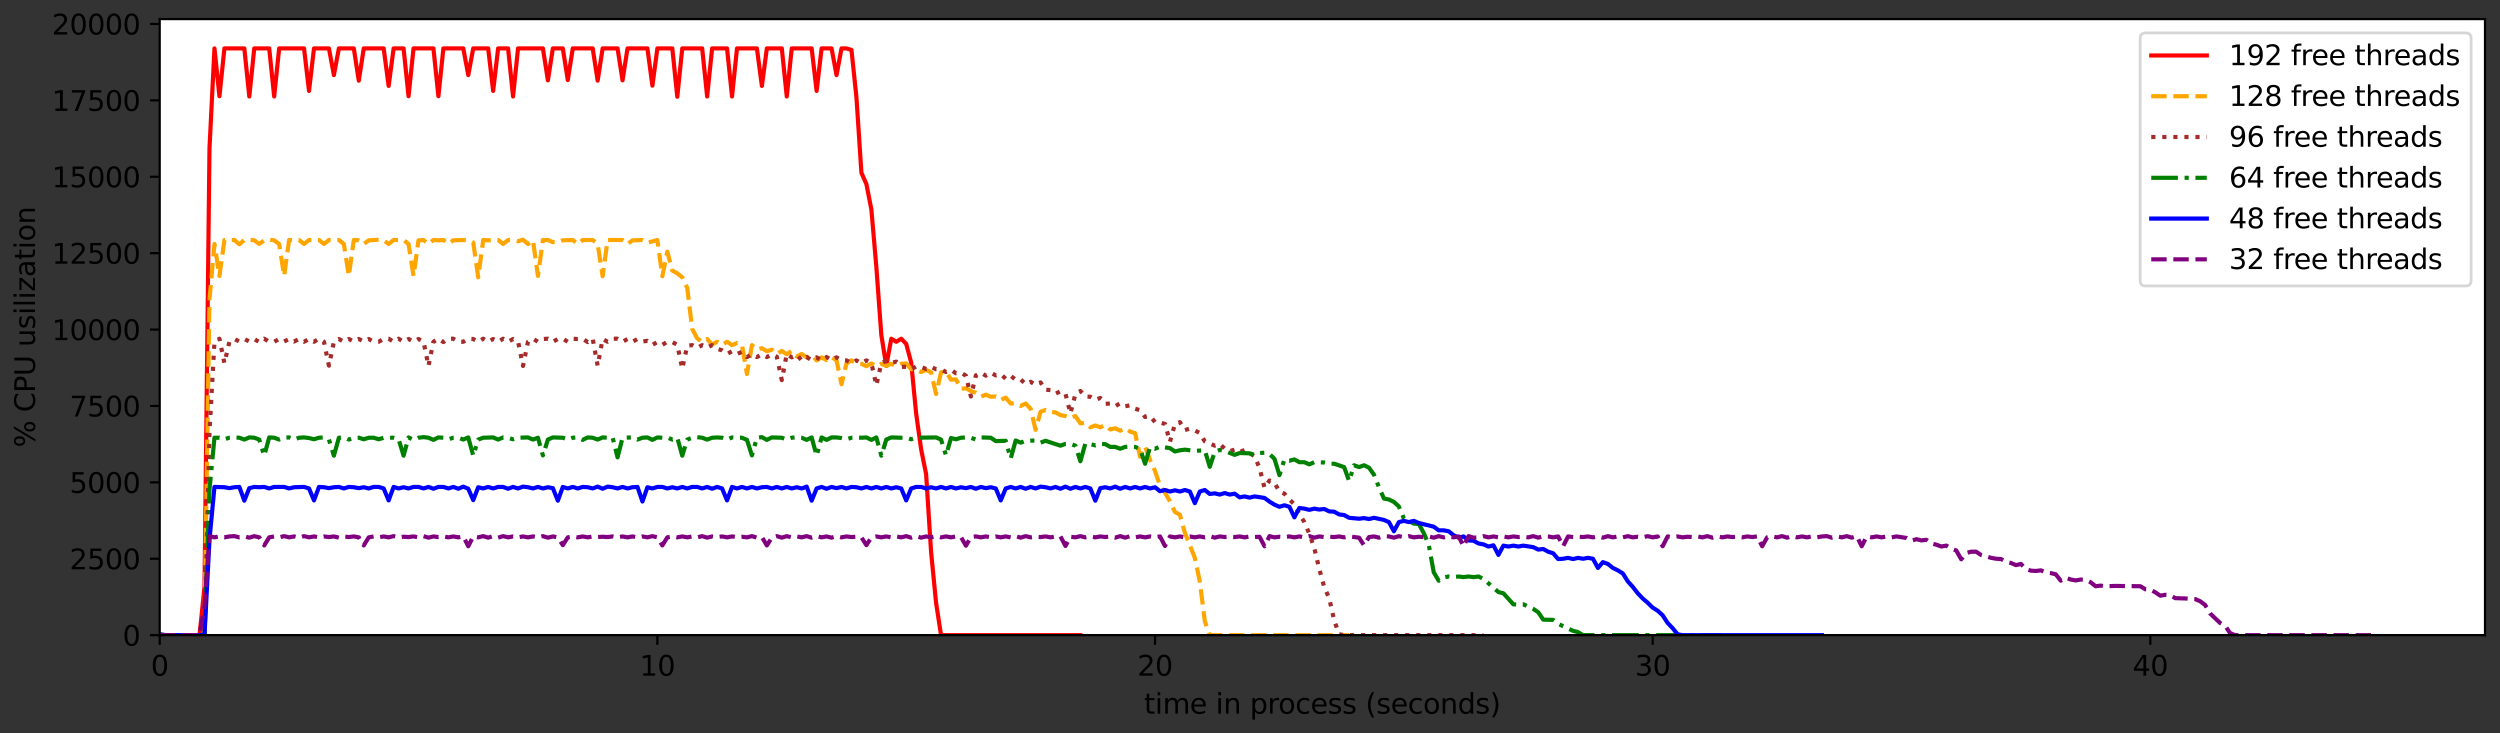 <?xml version="1.0" encoding="UTF-8" standalone="no"?>
<svg
   width="899.891pt"
   height="263.979pt"
   viewBox="0 0 899.891 263.979"
   version="1.1"
   id="svg651"
   sodipodi:docname="cpu-of-compute-free-threads-big.svg"
   inkscape:version="1.1.2 (0a00cf5339, 2022-02-04)"
   xmlns:inkscape="http://www.inkscape.org/namespaces/inkscape"
   xmlns:sodipodi="http://sodipodi.sourceforge.net/DTD/sodipodi-0.dtd"
   xmlns:xlink="http://www.w3.org/1999/xlink"
   xmlns="http://www.w3.org/2000/svg"
   xmlns:svg="http://www.w3.org/2000/svg"
   xmlns:rdf="http://www.w3.org/1999/02/22-rdf-syntax-ns#"
   xmlns:cc="http://creativecommons.org/ns#"
   xmlns:dc="http://purl.org/dc/elements/1.1/">
  <rect x="0" y="0" width="899.891" height="263.979" fill="#333333" stroke="none"/>
  <sodipodi:namedview
     id="namedview653"
     pagecolor="#ffffff"
     bordercolor="#666666"
     borderopacity="1.0"
     inkscape:pageshadow="2"
     inkscape:pageopacity="0.0"
     inkscape:pagecheckerboard="0"
     inkscape:document-units="pt"
     showgrid="false"
     fit-margin-top="5"
     fit-margin-left="5"
     fit-margin-right="5"
     fit-margin-bottom="5"
     inkscape:zoom="0.86805556"
     inkscape:cx="267.264"
     inkscape:cy="155.52"
     inkscape:window-width="2554"
     inkscape:window-height="1365"
     inkscape:window-x="1920"
     inkscape:window-y="32"
     inkscape:window-maximized="1"
     inkscape:current-layer="svg651" />
  <defs
     id="defs6">
    <style
       type="text/css"
       id="style4">*{stroke-linejoin: round; stroke-linecap: butt}</style>
  </defs>
  <g
     id="axes_1"
     transform="translate(-77.509,-27.697)">
    <g
       id="patch_2">
      <path
         d="M 135,256.32 H 972 V 34.56 H 135 Z"
         style="fill:#ffffff"
         id="path11" />
    </g>
    <g
       id="matplotlib.axis_1">
      <g
         id="xtick_1">
        <g
           id="line2d_1">
          <defs
             id="defs15">
            <path
               id="mcb87ab244a"
               d="M 0,0 V 3.5"
               style="stroke:#000000;stroke-width:0.8" />
          </defs>
          <g
             id="g19">
            <use
               xlink:href="#mcb87ab244a"
               x="135"
               y="256.32"
               style="stroke:#000000;stroke-width:0.8"
               id="use17"
               width="100%"
               height="100%" />
          </g>
        </g>
        <g
           id="text_1">
          <!-- 0 -->
          <g
             transform="matrix(0.1,0,0,-0.1,131.819,270.918)"
             id="g27">
            <defs
               id="defs23">
              <path
                 id="DejaVuSans-30"
                 d="m 2034,4250 q -487,0 -733,-480 -245,-479 -245,-1442 0,-959 245,-1439 246,-480 733,-480 491,0 736,480 246,480 246,1439 0,963 -246,1442 -245,480 -736,480 z m 0,500 q 785,0 1199,-621 414,-620 414,-1801 0,-1178 -414,-1799 -414,-620 -1199,-620 -784,0 -1198,620 -414,621 -414,1799 0,1181 414,1801 414,621 1198,621 z"
                 transform="scale(0.016)" />
            </defs>
            <use
               xlink:href="#DejaVuSans-30"
               id="use25"
               x="0"
               y="0"
               width="100%"
               height="100%" />
          </g>
        </g>
      </g>
      <g
         id="xtick_2">
        <g
           id="line2d_2">
          <g
             id="g33">
            <use
               xlink:href="#mcb87ab244a"
               x="314.133"
               y="256.32"
               style="stroke:#000000;stroke-width:0.8"
               id="use31"
               width="100%"
               height="100%" />
          </g>
        </g>
        <g
           id="text_2">
          <!-- 10 -->
          <g
             transform="matrix(0.1,0,0,-0.1,307.771,270.918)"
             id="g43">
            <defs
               id="defs37">
              <path
                 id="DejaVuSans-31"
                 d="M 794,531 H 1825 V 4091 L 703,3866 v 575 l 1116,225 h 631 V 531 H 3481 V 0 H 794 Z"
                 transform="scale(0.016)" />
            </defs>
            <use
               xlink:href="#DejaVuSans-31"
               id="use39"
               x="0"
               y="0"
               width="100%"
               height="100%" />
            <use
               xlink:href="#DejaVuSans-30"
               x="63.623"
               id="use41"
               y="0"
               width="100%"
               height="100%" />
          </g>
        </g>
      </g>
      <g
         id="xtick_3">
        <g
           id="line2d_3">
          <g
             id="g49">
            <use
               xlink:href="#mcb87ab244a"
               x="493.266"
               y="256.32"
               style="stroke:#000000;stroke-width:0.8"
               id="use47"
               width="100%"
               height="100%" />
          </g>
        </g>
        <g
           id="text_3">
          <!-- 20 -->
          <g
             transform="matrix(0.1,0,0,-0.1,486.904,270.918)"
             id="g59">
            <defs
               id="defs53">
              <path
                 id="DejaVuSans-32"
                 d="M 1228,531 H 3431 V 0 H 469 v 531 q 359,372 979,998 621,627 780,809 303,340 423,576 121,236 121,464 0,372 -261,606 -261,235 -680,235 -297,0 -627,-103 -329,-103 -704,-313 v 638 q 381,153 712,231 332,78 607,78 725,0 1156,-363 431,-362 431,-968 0,-288 -108,-546 -107,-257 -392,-607 -78,-91 -497,-524 Q 1991,1309 1228,531 Z"
                 transform="scale(0.016)" />
            </defs>
            <use
               xlink:href="#DejaVuSans-32"
               id="use55"
               x="0"
               y="0"
               width="100%"
               height="100%" />
            <use
               xlink:href="#DejaVuSans-30"
               x="63.623"
               id="use57"
               y="0"
               width="100%"
               height="100%" />
          </g>
        </g>
      </g>
      <g
         id="xtick_4">
        <g
           id="line2d_4">
          <g
             id="g65">
            <use
               xlink:href="#mcb87ab244a"
               x="672.4"
               y="256.32"
               style="stroke:#000000;stroke-width:0.8"
               id="use63"
               width="100%"
               height="100%" />
          </g>
        </g>
        <g
           id="text_4">
          <!-- 30 -->
          <g
             transform="matrix(0.1,0,0,-0.1,666.037,270.918)"
             id="g75">
            <defs
               id="defs69">
              <path
                 id="DejaVuSans-33"
                 d="m 2597,2516 q 453,-97 707,-404 255,-306 255,-756 0,-690 -475,-1069 -475,-378 -1350,-378 -293,0 -604,58 -311,58 -642,174 v 609 q 262,-153 574,-231 313,-78 654,-78 593,0 904,234 311,234 311,681 0,413 -289,645 -289,233 -804,233 h -544 v 519 h 569 q 465,0 712,186 247,186 247,536 0,359 -255,551 -254,193 -729,193 -260,0 -557,-57 -297,-56 -653,-174 v 562 q 360,100 674,150 314,50 592,50 719,0 1137,-327 419,-326 419,-882 0,-388 -222,-655 -222,-267 -631,-370 z"
                 transform="scale(0.016)" />
            </defs>
            <use
               xlink:href="#DejaVuSans-33"
               id="use71"
               x="0"
               y="0"
               width="100%"
               height="100%" />
            <use
               xlink:href="#DejaVuSans-30"
               x="63.623"
               id="use73"
               y="0"
               width="100%"
               height="100%" />
          </g>
        </g>
      </g>
      <g
         id="xtick_5">
        <g
           id="line2d_5">
          <g
             id="g81">
            <use
               xlink:href="#mcb87ab244a"
               x="851.533"
               y="256.32"
               style="stroke:#000000;stroke-width:0.8"
               id="use79"
               width="100%"
               height="100%" />
          </g>
        </g>
        <g
           id="text_5">
          <!-- 40 -->
          <g
             transform="matrix(0.1,0,0,-0.1,845.17,270.918)"
             id="g91">
            <defs
               id="defs85">
              <path
                 id="DejaVuSans-34"
                 d="M 2419,4116 825,1625 h 1594 z m -166,550 h 794 V 1625 h 666 V 1100 H 3047 V 0 H 2419 V 1100 H 313 v 609 z"
                 transform="scale(0.016)" />
            </defs>
            <use
               xlink:href="#DejaVuSans-34"
               id="use87"
               x="0"
               y="0"
               width="100%"
               height="100%" />
            <use
               xlink:href="#DejaVuSans-30"
               x="63.623"
               id="use89"
               y="0"
               width="100%"
               height="100%" />
          </g>
        </g>
      </g>
      <g
         id="text_6">
        <!-- time in process (seconds) -->
        <g
           transform="matrix(0.1,0,0,-0.1,489.328,284.597)"
           id="g161">
          <defs
             id="defs109">
            <path
               id="DejaVuSans-74"
               d="M 1172,4494 V 3500 H 2356 V 3053 H 1172 V 1153 q 0,-428 117,-550 117,-122 477,-122 h 590 V 0 H 1766 Q 1100,0 847,248 594,497 594,1153 V 3053 H 172 v 447 h 422 v 994 z"
               transform="scale(0.016)" />
            <path
               id="DejaVuSans-69"
               d="m 603,3500 h 575 V 0 H 603 Z m 0,1363 h 575 V 4134 H 603 Z"
               transform="scale(0.016)" />
            <path
               id="DejaVuSans-6d"
               d="m 3328,2828 q 216,388 516,572 300,184 706,184 547,0 844,-383 297,-382 297,-1088 V 0 h -578 v 2094 q 0,503 -179,746 -178,244 -543,244 -447,0 -707,-297 -259,-296 -259,-809 V 0 h -578 v 2094 q 0,506 -178,748 -178,242 -550,242 -441,0 -701,-298 -259,-298 -259,-808 V 0 H 581 v 3500 h 578 v -544 q 197,322 472,475 275,153 653,153 382,0 649,-194 267,-193 395,-562 z"
               transform="scale(0.016)" />
            <path
               id="DejaVuSans-65"
               d="M 3597,1894 V 1613 H 953 q 38,-594 358,-905 320,-311 892,-311 331,0 642,81 311,81 618,244 V 178 Q 3153,47 2828,-22 2503,-91 2169,-91 1331,-91 842,396 353,884 353,1716 q 0,859 464,1363 464,505 1252,505 706,0 1117,-455 411,-454 411,-1235 z m -575,169 q -6,471 -264,752 -258,282 -683,282 -481,0 -770,-272 -289,-272 -333,-766 z"
               transform="scale(0.016)" />
            <path
               id="DejaVuSans-20"
               transform="scale(0.016)"
               d="" />
            <path
               id="DejaVuSans-6e"
               d="M 3513,2113 V 0 h -575 v 2094 q 0,497 -194,743 -194,247 -581,247 -466,0 -735,-297 -269,-296 -269,-809 V 0 H 581 v 3500 h 578 v -544 q 207,316 486,472 280,156 646,156 603,0 912,-373 310,-373 310,-1098 z"
               transform="scale(0.016)" />
            <path
               id="DejaVuSans-70"
               d="M 1159,525 V -1331 H 581 v 4831 h 578 v -531 q 182,312 458,463 277,152 661,152 638,0 1036,-506 399,-506 399,-1331 0,-825 -399,-1332 -398,-506 -1036,-506 -384,0 -661,152 -276,152 -458,464 z m 1957,1222 q 0,634 -261,995 -261,361 -717,361 -457,0 -718,-361 -261,-361 -261,-995 0,-634 261,-995 261,-361 718,-361 456,0 717,361 261,361 261,995 z"
               transform="scale(0.016)" />
            <path
               id="DejaVuSans-72"
               d="m 2631,2963 q -97,56 -211,82 -114,27 -251,27 -488,0 -749,-317 -261,-317 -261,-911 V 0 H 581 v 3500 h 578 v -544 q 182,319 472,473 291,155 707,155 59,0 131,-8 72,-7 159,-23 z"
               transform="scale(0.016)" />
            <path
               id="DejaVuSans-6f"
               d="m 1959,3097 q -462,0 -731,-361 -269,-361 -269,-989 0,-628 267,-989 268,-361 733,-361 460,0 728,362 269,363 269,988 0,622 -269,986 -268,364 -728,364 z m 0,487 q 750,0 1178,-488 429,-487 429,-1349 Q 3566,888 3137,398 2709,-91 1959,-91 1206,-91 779,398 353,888 353,1747 q 0,862 426,1349 427,488 1180,488 z"
               transform="scale(0.016)" />
            <path
               id="DejaVuSans-63"
               d="m 3122,3366 v -538 q -244,135 -489,202 -245,67 -495,67 -560,0 -870,-355 -309,-354 -309,-995 0,-641 309,-996 310,-354 870,-354 250,0 495,67 245,67 489,202 V 134 Q 2881,22 2623,-34 2366,-91 2075,-91 1284,-91 818,406 353,903 353,1747 q 0,856 470,1346 471,491 1290,491 265,0 518,-55 253,-54 491,-163 z"
               transform="scale(0.016)" />
            <path
               id="DejaVuSans-73"
               d="m 2834,3397 v -544 q -243,125 -506,187 -262,63 -544,63 -428,0 -642,-131 -214,-131 -214,-394 0,-200 153,-314 153,-114 616,-217 l 197,-44 q 612,-131 870,-370 258,-239 258,-667 0,-488 -386,-773 Q 2250,-91 1575,-91 1294,-91 989,-36 684,19 347,128 v 594 q 319,-166 628,-249 309,-82 613,-82 406,0 624,139 219,139 219,392 0,234 -158,359 -157,125 -692,241 l -200,47 q -534,112 -772,345 -237,233 -237,639 0,494 350,762 350,269 994,269 318,0 599,-47 282,-46 519,-140 z"
               transform="scale(0.016)" />
            <path
               id="DejaVuSans-28"
               d="m 1984,4856 q -418,-718 -622,-1422 -203,-703 -203,-1425 0,-721 205,-1429 205,-708 620,-1424 h -500 q -468,735 -701,1444 -233,709 -233,1409 0,697 231,1403 232,707 703,1444 z"
               transform="scale(0.016)" />
            <path
               id="DejaVuSans-64"
               d="m 2906,2969 v 1894 h 575 V 0 H 2906 V 525 Q 2725,213 2448,61 2172,-91 1784,-91 1150,-91 751,415 353,922 353,1747 q 0,825 398,1331 399,506 1033,506 388,0 664,-152 277,-151 458,-463 z M 947,1747 q 0,-634 261,-995 261,-361 717,-361 456,0 718,361 263,361 263,995 0,634 -263,995 -262,361 -718,361 -456,0 -717,-361 -261,-361 -261,-995 z"
               transform="scale(0.016)" />
            <path
               id="DejaVuSans-29"
               d="m 513,4856 h 500 q 468,-737 701,-1444 233,-706 233,-1403 0,-700 -233,-1409 -233,-709 -701,-1444 H 513 q 415,716 620,1424 205,708 205,1429 0,722 -205,1425 -205,704 -620,1422 z"
               transform="scale(0.016)" />
          </defs>
          <use
             xlink:href="#DejaVuSans-74"
             id="use111"
             x="0"
             y="0"
             width="100%"
             height="100%" />
          <use
             xlink:href="#DejaVuSans-69"
             x="39.209"
             id="use113"
             y="0"
             width="100%"
             height="100%" />
          <use
             xlink:href="#DejaVuSans-6d"
             x="66.992"
             id="use115"
             y="0"
             width="100%"
             height="100%" />
          <use
             xlink:href="#DejaVuSans-65"
             x="164.404"
             id="use117"
             y="0"
             width="100%"
             height="100%" />
          <use
             xlink:href="#DejaVuSans-20"
             x="225.928"
             id="use119"
             y="0"
             width="100%"
             height="100%" />
          <use
             xlink:href="#DejaVuSans-69"
             x="257.715"
             id="use121"
             y="0"
             width="100%"
             height="100%" />
          <use
             xlink:href="#DejaVuSans-6e"
             x="285.498"
             id="use123"
             y="0"
             width="100%"
             height="100%" />
          <use
             xlink:href="#DejaVuSans-20"
             x="348.877"
             id="use125"
             y="0"
             width="100%"
             height="100%" />
          <use
             xlink:href="#DejaVuSans-70"
             x="380.664"
             id="use127"
             y="0"
             width="100%"
             height="100%" />
          <use
             xlink:href="#DejaVuSans-72"
             x="444.141"
             id="use129"
             y="0"
             width="100%"
             height="100%" />
          <use
             xlink:href="#DejaVuSans-6f"
             x="483.004"
             id="use131"
             y="0"
             width="100%"
             height="100%" />
          <use
             xlink:href="#DejaVuSans-63"
             x="544.186"
             id="use133"
             y="0"
             width="100%"
             height="100%" />
          <use
             xlink:href="#DejaVuSans-65"
             x="599.166"
             id="use135"
             y="0"
             width="100%"
             height="100%" />
          <use
             xlink:href="#DejaVuSans-73"
             x="660.689"
             id="use137"
             y="0"
             width="100%"
             height="100%" />
          <use
             xlink:href="#DejaVuSans-73"
             x="712.789"
             id="use139"
             y="0"
             width="100%"
             height="100%" />
          <use
             xlink:href="#DejaVuSans-20"
             x="764.889"
             id="use141"
             y="0"
             width="100%"
             height="100%" />
          <use
             xlink:href="#DejaVuSans-28"
             x="796.676"
             id="use143"
             y="0"
             width="100%"
             height="100%" />
          <use
             xlink:href="#DejaVuSans-73"
             x="835.689"
             id="use145"
             y="0"
             width="100%"
             height="100%" />
          <use
             xlink:href="#DejaVuSans-65"
             x="887.789"
             id="use147"
             y="0"
             width="100%"
             height="100%" />
          <use
             xlink:href="#DejaVuSans-63"
             x="949.312"
             id="use149"
             y="0"
             width="100%"
             height="100%" />
          <use
             xlink:href="#DejaVuSans-6f"
             x="1004.293"
             id="use151"
             y="0"
             width="100%"
             height="100%" />
          <use
             xlink:href="#DejaVuSans-6e"
             x="1065.475"
             id="use153"
             y="0"
             width="100%"
             height="100%" />
          <use
             xlink:href="#DejaVuSans-64"
             x="1128.853"
             id="use155"
             y="0"
             width="100%"
             height="100%" />
          <use
             xlink:href="#DejaVuSans-73"
             x="1192.33"
             id="use157"
             y="0"
             width="100%"
             height="100%" />
          <use
             xlink:href="#DejaVuSans-29"
             x="1244.43"
             id="use159"
             y="0"
             width="100%"
             height="100%" />
        </g>
      </g>
    </g>
    <g
       id="matplotlib.axis_2">
      <g
         id="ytick_1">
        <g
           id="line2d_6">
          <defs
             id="defs166">
            <path
               id="m78a5239b37"
               d="M 0,0 H -3.5"
               style="stroke:#000000;stroke-width:0.8" />
          </defs>
          <g
             id="g170">
            <use
               xlink:href="#m78a5239b37"
               x="135"
               y="256.32"
               style="stroke:#000000;stroke-width:0.8"
               id="use168"
               width="100%"
               height="100%" />
          </g>
        </g>
        <g
           id="text_7">
          <!-- 0 -->
          <g
             transform="matrix(0.1,0,0,-0.1,121.638,260.119)"
             id="g175">
            <use
               xlink:href="#DejaVuSans-30"
               id="use173"
               x="0"
               y="0"
               width="100%"
               height="100%" />
          </g>
        </g>
      </g>
      <g
         id="ytick_2">
        <g
           id="line2d_7">
          <g
             id="g181">
            <use
               xlink:href="#m78a5239b37"
               x="135"
               y="228.82"
               style="stroke:#000000;stroke-width:0.8"
               id="use179"
               width="100%"
               height="100%" />
          </g>
        </g>
        <g
           id="text_8">
          <!-- 2500 -->
          <g
             transform="matrix(0.1,0,0,-0.1,102.55,232.619)"
             id="g195">
            <defs
               id="defs185">
              <path
                 id="DejaVuSans-35"
                 d="M 691,4666 H 3169 V 4134 H 1269 V 2991 q 137,47 274,70 138,23 276,23 781,0 1237,-428 457,-428 457,-1159 Q 3513,744 3044,326 2575,-91 1722,-91 1428,-91 1123,-41 819,9 494,109 v 635 q 281,-153 581,-228 300,-75 634,-75 541,0 856,284 316,284 316,772 0,487 -316,771 -315,285 -856,285 -253,0 -505,-56 -251,-56 -513,-175 z"
                 transform="scale(0.016)" />
            </defs>
            <use
               xlink:href="#DejaVuSans-32"
               id="use187"
               x="0"
               y="0"
               width="100%"
               height="100%" />
            <use
               xlink:href="#DejaVuSans-35"
               x="63.623"
               id="use189"
               y="0"
               width="100%"
               height="100%" />
            <use
               xlink:href="#DejaVuSans-30"
               x="127.246"
               id="use191"
               y="0"
               width="100%"
               height="100%" />
            <use
               xlink:href="#DejaVuSans-30"
               x="190.869"
               id="use193"
               y="0"
               width="100%"
               height="100%" />
          </g>
        </g>
      </g>
      <g
         id="ytick_3">
        <g
           id="line2d_8">
          <g
             id="g201">
            <use
               xlink:href="#m78a5239b37"
               x="135"
               y="201.32"
               style="stroke:#000000;stroke-width:0.8"
               id="use199"
               width="100%"
               height="100%" />
          </g>
        </g>
        <g
           id="text_9">
          <!-- 5000 -->
          <g
             transform="matrix(0.1,0,0,-0.1,102.55,205.119)"
             id="g212">
            <use
               xlink:href="#DejaVuSans-35"
               id="use204"
               x="0"
               y="0"
               width="100%"
               height="100%" />
            <use
               xlink:href="#DejaVuSans-30"
               x="63.623"
               id="use206"
               y="0"
               width="100%"
               height="100%" />
            <use
               xlink:href="#DejaVuSans-30"
               x="127.246"
               id="use208"
               y="0"
               width="100%"
               height="100%" />
            <use
               xlink:href="#DejaVuSans-30"
               x="190.869"
               id="use210"
               y="0"
               width="100%"
               height="100%" />
          </g>
        </g>
      </g>
      <g
         id="ytick_4">
        <g
           id="line2d_9">
          <g
             id="g218">
            <use
               xlink:href="#m78a5239b37"
               x="135"
               y="173.82"
               style="stroke:#000000;stroke-width:0.8"
               id="use216"
               width="100%"
               height="100%" />
          </g>
        </g>
        <g
           id="text_10">
          <!-- 7500 -->
          <g
             transform="matrix(0.1,0,0,-0.1,102.55,177.619)"
             id="g232">
            <defs
               id="defs222">
              <path
                 id="DejaVuSans-37"
                 d="M 525,4666 H 3525 V 4397 L 1831,0 H 1172 L 2766,4134 H 525 Z"
                 transform="scale(0.016)" />
            </defs>
            <use
               xlink:href="#DejaVuSans-37"
               id="use224"
               x="0"
               y="0"
               width="100%"
               height="100%" />
            <use
               xlink:href="#DejaVuSans-35"
               x="63.623"
               id="use226"
               y="0"
               width="100%"
               height="100%" />
            <use
               xlink:href="#DejaVuSans-30"
               x="127.246"
               id="use228"
               y="0"
               width="100%"
               height="100%" />
            <use
               xlink:href="#DejaVuSans-30"
               x="190.869"
               id="use230"
               y="0"
               width="100%"
               height="100%" />
          </g>
        </g>
      </g>
      <g
         id="ytick_5">
        <g
           id="line2d_10">
          <g
             id="g238">
            <use
               xlink:href="#m78a5239b37"
               x="135"
               y="146.32"
               style="stroke:#000000;stroke-width:0.8"
               id="use236"
               width="100%"
               height="100%" />
          </g>
        </g>
        <g
           id="text_11">
          <!-- 10000 -->
          <g
             transform="matrix(0.1,0,0,-0.1,96.188,150.119)"
             id="g251">
            <use
               xlink:href="#DejaVuSans-31"
               id="use241"
               x="0"
               y="0"
               width="100%"
               height="100%" />
            <use
               xlink:href="#DejaVuSans-30"
               x="63.623"
               id="use243"
               y="0"
               width="100%"
               height="100%" />
            <use
               xlink:href="#DejaVuSans-30"
               x="127.246"
               id="use245"
               y="0"
               width="100%"
               height="100%" />
            <use
               xlink:href="#DejaVuSans-30"
               x="190.869"
               id="use247"
               y="0"
               width="100%"
               height="100%" />
            <use
               xlink:href="#DejaVuSans-30"
               x="254.492"
               id="use249"
               y="0"
               width="100%"
               height="100%" />
          </g>
        </g>
      </g>
      <g
         id="ytick_6">
        <g
           id="line2d_11">
          <g
             id="g257">
            <use
               xlink:href="#m78a5239b37"
               x="135"
               y="118.82"
               style="stroke:#000000;stroke-width:0.8"
               id="use255"
               width="100%"
               height="100%" />
          </g>
        </g>
        <g
           id="text_12">
          <!-- 12500 -->
          <g
             transform="matrix(0.1,0,0,-0.1,96.188,122.619)"
             id="g270">
            <use
               xlink:href="#DejaVuSans-31"
               id="use260"
               x="0"
               y="0"
               width="100%"
               height="100%" />
            <use
               xlink:href="#DejaVuSans-32"
               x="63.623"
               id="use262"
               y="0"
               width="100%"
               height="100%" />
            <use
               xlink:href="#DejaVuSans-35"
               x="127.246"
               id="use264"
               y="0"
               width="100%"
               height="100%" />
            <use
               xlink:href="#DejaVuSans-30"
               x="190.869"
               id="use266"
               y="0"
               width="100%"
               height="100%" />
            <use
               xlink:href="#DejaVuSans-30"
               x="254.492"
               id="use268"
               y="0"
               width="100%"
               height="100%" />
          </g>
        </g>
      </g>
      <g
         id="ytick_7">
        <g
           id="line2d_12">
          <g
             id="g276">
            <use
               xlink:href="#m78a5239b37"
               x="135"
               y="91.32"
               style="stroke:#000000;stroke-width:0.8"
               id="use274"
               width="100%"
               height="100%" />
          </g>
        </g>
        <g
           id="text_13">
          <!-- 15000 -->
          <g
             transform="matrix(0.1,0,0,-0.1,96.188,95.119)"
             id="g289">
            <use
               xlink:href="#DejaVuSans-31"
               id="use279"
               x="0"
               y="0"
               width="100%"
               height="100%" />
            <use
               xlink:href="#DejaVuSans-35"
               x="63.623"
               id="use281"
               y="0"
               width="100%"
               height="100%" />
            <use
               xlink:href="#DejaVuSans-30"
               x="127.246"
               id="use283"
               y="0"
               width="100%"
               height="100%" />
            <use
               xlink:href="#DejaVuSans-30"
               x="190.869"
               id="use285"
               y="0"
               width="100%"
               height="100%" />
            <use
               xlink:href="#DejaVuSans-30"
               x="254.492"
               id="use287"
               y="0"
               width="100%"
               height="100%" />
          </g>
        </g>
      </g>
      <g
         id="ytick_8">
        <g
           id="line2d_13">
          <g
             id="g295">
            <use
               xlink:href="#m78a5239b37"
               x="135"
               y="63.82"
               style="stroke:#000000;stroke-width:0.8"
               id="use293"
               width="100%"
               height="100%" />
          </g>
        </g>
        <g
           id="text_14">
          <!-- 17500 -->
          <g
             transform="matrix(0.1,0,0,-0.1,96.188,67.619)"
             id="g308">
            <use
               xlink:href="#DejaVuSans-31"
               id="use298"
               x="0"
               y="0"
               width="100%"
               height="100%" />
            <use
               xlink:href="#DejaVuSans-37"
               x="63.623"
               id="use300"
               y="0"
               width="100%"
               height="100%" />
            <use
               xlink:href="#DejaVuSans-35"
               x="127.246"
               id="use302"
               y="0"
               width="100%"
               height="100%" />
            <use
               xlink:href="#DejaVuSans-30"
               x="190.869"
               id="use304"
               y="0"
               width="100%"
               height="100%" />
            <use
               xlink:href="#DejaVuSans-30"
               x="254.492"
               id="use306"
               y="0"
               width="100%"
               height="100%" />
          </g>
        </g>
      </g>
      <g
         id="ytick_9">
        <g
           id="line2d_14">
          <g
             id="g314">
            <use
               xlink:href="#m78a5239b37"
               x="135"
               y="36.32"
               style="stroke:#000000;stroke-width:0.8"
               id="use312"
               width="100%"
               height="100%" />
          </g>
        </g>
        <g
           id="text_15">
          <!-- 20000 -->
          <g
             transform="matrix(0.1,0,0,-0.1,96.188,40.119)"
             id="g327">
            <use
               xlink:href="#DejaVuSans-32"
               id="use317"
               x="0"
               y="0"
               width="100%"
               height="100%" />
            <use
               xlink:href="#DejaVuSans-30"
               x="63.623"
               id="use319"
               y="0"
               width="100%"
               height="100%" />
            <use
               xlink:href="#DejaVuSans-30"
               x="127.246"
               id="use321"
               y="0"
               width="100%"
               height="100%" />
            <use
               xlink:href="#DejaVuSans-30"
               x="190.869"
               id="use323"
               y="0"
               width="100%"
               height="100%" />
            <use
               xlink:href="#DejaVuSans-30"
               x="254.492"
               id="use325"
               y="0"
               width="100%"
               height="100%" />
          </g>
        </g>
      </g>
      <g
         id="text_16">
        <!-- % CPU usilization -->
        <g
           transform="matrix(0,-0.1,-0.1,0,90.108,188.741)"
           id="g375">
          <defs
             id="defs339">
            <path
               id="DejaVuSans-25"
               d="m 4653,2053 q -272,0 -427,-231 -154,-231 -154,-644 0,-406 154,-639 155,-233 427,-233 266,0 420,233 155,233 155,639 0,410 -155,642 -154,233 -420,233 z m 0,397 q 494,0 784,-344 291,-343 291,-928 0,-584 -292,-927 -292,-342 -783,-342 -500,0 -791,342 -290,343 -290,927 0,588 292,930 292,342 789,342 z M 1428,4353 q -269,0 -424,-233 -154,-232 -154,-639 0,-412 153,-644 153,-231 425,-231 272,0 426,231 155,232 155,644 0,403 -156,637 -156,235 -425,235 z m 2822,397 h 500 L 1831,-91 h -500 z m -2822,0 q 494,0 787,-342 294,-342 294,-927 0,-590 -292,-931 -292,-341 -789,-341 -497,0 -786,342 -289,343 -289,930 0,582 290,925 291,344 785,344 z"
               transform="scale(0.016)" />
            <path
               id="DejaVuSans-43"
               d="m 4122,4306 v -665 q -319,297 -680,443 -361,147 -767,147 -800,0 -1225,-489 -425,-489 -425,-1414 0,-922 425,-1411 425,-489 1225,-489 406,0 767,147 361,147 680,444 V 359 Q 3791,134 3420,21 3050,-91 2638,-91 1578,-91 968,557 359,1206 359,2328 q 0,1125 609,1773 610,649 1670,649 418,0 788,-111 371,-111 696,-333 z"
               transform="scale(0.016)" />
            <path
               id="DejaVuSans-50"
               d="M 1259,4147 V 2394 h 794 q 441,0 681,228 241,228 241,650 0,419 -241,647 -240,228 -681,228 z m -631,519 h 1425 q 785,0 1186,-355 402,-355 402,-1039 0,-691 -402,-1044 -401,-353 -1186,-353 H 1259 V 0 H 628 Z"
               transform="scale(0.016)" />
            <path
               id="DejaVuSans-55"
               d="m 556,4666 h 635 V 1831 q 0,-750 271,-1080 272,-329 882,-329 606,0 878,329 272,330 272,1080 v 2835 h 634 V 1753 Q 4128,841 3676,375 3225,-91 2344,-91 1459,-91 1007,375 556,841 556,1753 Z"
               transform="scale(0.016)" />
            <path
               id="DejaVuSans-75"
               d="m 544,1381 v 2119 h 575 V 1403 q 0,-497 193,-746 194,-248 582,-248 465,0 735,297 271,297 271,810 v 1984 h 575 V 0 H 2900 V 538 Q 2691,219 2414,64 2138,-91 1772,-91 1169,-91 856,284 544,659 544,1381 Z m 1447,2203 z"
               transform="scale(0.016)" />
            <path
               id="DejaVuSans-6c"
               d="m 603,4863 h 575 V 0 H 603 Z"
               transform="scale(0.016)" />
            <path
               id="DejaVuSans-7a"
               d="M 353,3500 H 3084 V 2975 L 922,459 H 3084 V 0 H 275 V 525 L 2438,3041 H 353 Z"
               transform="scale(0.016)" />
            <path
               id="DejaVuSans-61"
               d="m 2194,1759 q -697,0 -966,-159 -269,-159 -269,-544 0,-306 202,-486 202,-179 548,-179 479,0 768,339 289,339 289,901 v 128 z m 1147,238 V 0 H 2766 V 531 Q 2569,213 2275,61 1981,-91 1556,-91 q -537,0 -855,302 -317,302 -317,808 0,590 395,890 396,300 1180,300 h 807 v 57 q 0,397 -261,614 -261,217 -733,217 -300,0 -585,-72 -284,-72 -546,-216 v 532 q 315,122 612,182 297,61 578,61 760,0 1135,-394 375,-393 375,-1193 z"
               transform="scale(0.016)" />
          </defs>
          <use
             xlink:href="#DejaVuSans-25"
             id="use341"
             x="0"
             y="0"
             width="100%"
             height="100%" />
          <use
             xlink:href="#DejaVuSans-20"
             x="95.02"
             id="use343"
             y="0"
             width="100%"
             height="100%" />
          <use
             xlink:href="#DejaVuSans-43"
             x="126.807"
             id="use345"
             y="0"
             width="100%"
             height="100%" />
          <use
             xlink:href="#DejaVuSans-50"
             x="196.631"
             id="use347"
             y="0"
             width="100%"
             height="100%" />
          <use
             xlink:href="#DejaVuSans-55"
             x="256.934"
             id="use349"
             y="0"
             width="100%"
             height="100%" />
          <use
             xlink:href="#DejaVuSans-20"
             x="330.127"
             id="use351"
             y="0"
             width="100%"
             height="100%" />
          <use
             xlink:href="#DejaVuSans-75"
             x="361.914"
             id="use353"
             y="0"
             width="100%"
             height="100%" />
          <use
             xlink:href="#DejaVuSans-73"
             x="425.293"
             id="use355"
             y="0"
             width="100%"
             height="100%" />
          <use
             xlink:href="#DejaVuSans-69"
             x="477.393"
             id="use357"
             y="0"
             width="100%"
             height="100%" />
          <use
             xlink:href="#DejaVuSans-6c"
             x="505.176"
             id="use359"
             y="0"
             width="100%"
             height="100%" />
          <use
             xlink:href="#DejaVuSans-69"
             x="532.959"
             id="use361"
             y="0"
             width="100%"
             height="100%" />
          <use
             xlink:href="#DejaVuSans-7a"
             x="560.742"
             id="use363"
             y="0"
             width="100%"
             height="100%" />
          <use
             xlink:href="#DejaVuSans-61"
             x="613.232"
             id="use365"
             y="0"
             width="100%"
             height="100%" />
          <use
             xlink:href="#DejaVuSans-74"
             x="674.512"
             id="use367"
             y="0"
             width="100%"
             height="100%" />
          <use
             xlink:href="#DejaVuSans-69"
             x="713.721"
             id="use369"
             y="0"
             width="100%"
             height="100%" />
          <use
             xlink:href="#DejaVuSans-6f"
             x="741.504"
             id="use371"
             y="0"
             width="100%"
             height="100%" />
          <use
             xlink:href="#DejaVuSans-6e"
             x="802.686"
             id="use373"
             y="0"
             width="100%"
             height="100%" />
        </g>
      </g>
    </g>
    <g
       id="line2d_15">
      <path
         d="m 135,256.32 h 14.331 l 1.791,-17.38 1.791,-157.85 1.791,-35.97 1.791,17.204 1.791,-17.204 h 7.165 l 1.791,17.303 1.791,-17.303 h 5.374 l 1.791,17.303 1.791,-17.303 h 8.957 l 1.791,15.301 1.791,-15.301 h 5.374 l 1.791,9.603 1.791,-9.603 h 5.374 l 1.791,11.605 1.791,-11.605 h 7.165 l 1.791,13.497 1.791,-13.497 h 3.583 l 1.791,17.204 1.791,-17.204 h 7.165 l 1.791,17.204 1.791,-17.204 h 7.165 l 1.791,9.603 1.791,-9.603 h 5.374 l 1.791,15.301 1.791,-15.301 h 3.583 l 1.791,17.303 1.791,-17.303 h 8.957 l 1.791,11.495 1.791,-11.495 h 3.583 l 1.791,11.396 1.791,-11.396 h 7.165 l 1.791,11.605 1.791,-11.605 h 5.374 l 1.791,11.495 1.791,-11.495 h 7.165 l 1.791,13.398 1.791,-13.398 h 5.374 l 1.791,17.402 1.791,-17.402 h 7.165 l 1.791,17.303 1.791,-17.303 h 5.374 l 1.791,17.303 1.791,-17.303 h 7.165 l 1.791,13.497 1.791,-13.497 h 5.374 l 1.791,17.303 1.791,-17.303 h 7.165 l 1.791,15.301 1.791,-15.301 h 3.583 l 1.791,9.603 1.791,-9.603 h 1.791 l 1.791,0.55 1.791,17.05 1.791,27.17 1.791,4.07 1.791,9.13 1.791,20.68 1.791,24.53 1.791,11.121 1.791,-9.801 1.791,1.1 1.791,-1.1 1.791,1.87 1.791,6.71 1.791,18.37 1.791,12.87 1.791,8.91 1.791,28.05 1.791,18.26 1.791,11.66 h 50.157 v 0"
         clip-path="url(#p60a4c096aa)"
         style="fill:none;stroke:#ff0000;stroke-width:1.5;stroke-linecap:square"
         id="path379" />
    </g>
    <g
       id="line2d_16">
      <path
         d="m 135,256.32 h 14.331 l 1.791,-5.06 1.791,-115.72 1.791,-20.02 1.791,11.495 1.791,-12.925 h 3.583 l 1.791,1.54 1.791,-1.54 1.791,-0.11 1.791,0.22 1.791,1.32 1.791,-1.32 1.791,-0.22 1.791,0.22 1.791,1.32 1.791,11.495 1.791,-12.925 1.791,0.11 1.791,-0.11 1.791,1.43 1.791,-1.43 h 3.583 l 1.791,1.43 1.791,-1.43 1.791,0.11 1.791,-0.11 1.791,1.43 1.791,11.495 1.791,-12.925 1.791,0.11 1.791,1.32 1.791,-1.32 3.583,-0.22 1.791,0.22 1.791,1.32 1.791,-1.43 h 3.583 l 1.791,1.43 1.791,11.495 1.791,-12.815 1.791,-0.11 1.791,1.43 1.791,-1.43 1.791,0.11 1.791,-0.11 1.791,1.32 1.791,-1.21 3.583,-0.11 1.791,0.11 1.791,0.77 1.791,12.551 1.791,-13.431 1.791,0.11 3.583,-0.11 1.791,1.43 1.791,-1.43 h 1.791 l 1.791,0.44 1.791,-0.55 1.791,1.54 1.791,-1.32 1.791,12.815 1.791,-12.925 h 1.791 l 1.791,0.77 h 1.791 l 1.791,-0.66 3.583,-0.11 1.791,1.43 1.791,-1.43 h 3.583 l 1.791,1.43 1.791,11.605 1.791,-13.035 h 5.374 l 1.791,1.43 1.791,-1.32 3.583,-0.11 1.791,0.99 3.583,-0.99 1.791,13.035 1.791,-8.855 1.791,6.82 1.791,0.99 1.791,1.43 1.791,3.85 1.791,14.74 1.791,3.41 1.791,1.21 1.791,-0.99 1.791,1.98 1.791,-0.99 1.791,1.1 1.791,-1.1 1.791,1.21 1.791,-0.77 1.791,0.66 1.791,10.505 1.791,-10.395 1.791,1.54 1.791,-0.44 1.791,1.1 1.791,-0.55 1.791,1.54 1.791,-1.1 1.791,1.21 1.791,-1.21 1.791,1.98 1.791,-0.88 1.791,1.21 1.791,-0.88 1.791,1.98 1.791,-1.1 1.791,0.99 1.791,-1.1 1.791,1.21 1.791,8.591 1.791,-7.491 1.791,-1.1 1.791,1.1 1.791,0.11 1.791,0.88 1.791,-0.99 1.791,0.99 1.791,-0.88 1.791,0.77 1.791,-0.77 1.791,0.77 1.791,-0.77 1.791,-0.11 1.791,2.09 1.791,0.22 1.791,0.77 1.791,-0.77 1.791,0.88 1.791,7.799 1.791,-7.799 1.791,-0.22 1.791,2.86 1.791,-0.11 1.791,3.41 1.791,-0.22 1.791,0.99 1.791,0.66 1.791,1.43 1.791,-0.77 1.791,0.77 1.791,-0.11 1.791,1.21 1.791,-0.77 1.791,2.09 h 1.791 l 1.791,0.88 1.791,-0.88 1.791,1.87 1.791,7.612 1.791,-6.512 1.791,-0.66 1.791,0.77 1.791,0.11 1.791,0.99 1.791,0.33 1.791,0.77 1.791,-0.77 1.791,2.64 1.791,-0.22 1.791,1.65 1.791,-0.66 1.791,0.66 1.791,-0.88 1.791,1.65 1.791,-0.44 1.791,0.88 1.791,-0.88 1.791,1.21 1.791,0.55 1.791,8.514 1.791,-3.674 1.791,4.84 1.791,3.96 1.791,5.28 1.791,2.53 1.791,3.08 1.791,3.85 1.791,0.99 1.791,6.49 3.583,9.02 1.791,8.58 1.791,14.19 1.791,5.06 h 50.157 v 0"
         clip-path="url(#p60a4c096aa)"
         style="fill:none;stroke:#ffa500;stroke-width:1.5;stroke-dasharray:5.55, 2.4;stroke-dashoffset:0"
         id="path382" />
    </g>
    <g
       id="line2d_17">
      <path
         d="m 135,256.21 3.583,0.11 h 12.539 l 1.791,-73.15 1.791,-32.34 1.791,-1.21 1.791,8.8 1.791,-7.7 1.791,-0.99 1.791,0.88 1.791,-0.88 1.791,0.88 1.791,-0.88 1.791,1.1 1.791,-1.21 1.791,1.1 h 1.791 l 1.791,-0.99 1.791,0.88 1.791,-0.88 1.791,0.88 1.791,-0.88 1.791,0.99 1.791,-0.99 1.791,0.99 1.791,-1.1 1.791,1.1 1.791,8.602 1.791,-8.602 1.791,-0.99 1.791,0.99 1.791,-0.99 1.791,0.88 1.791,-0.88 1.791,0.88 1.791,-0.88 1.791,0.99 h 1.791 l 1.791,-0.99 1.791,-0.11 1.791,1.1 1.791,-1.1 1.791,1.1 1.791,-0.99 1.791,0.99 1.791,-0.99 1.791,0.88 1.791,8.811 1.791,-8.701 1.791,-1.1 1.791,1.21 1.791,-1.21 h 1.791 l 1.791,1.1 h 1.791 l 1.791,-1.1 1.791,0.11 1.791,0.99 1.791,-1.1 1.791,1.1 1.791,-0.99 1.791,0.99 1.791,-1.1 1.791,1.1 1.791,-0.99 1.791,0.88 1.791,8.811 1.791,-8.701 1.791,-1.1 1.791,1.1 1.791,-0.99 1.791,-0.11 1.791,1.1 1.791,-0.99 1.791,-0.11 1.791,1.1 1.791,-1.1 1.791,0.11 1.791,-0.11 1.791,1.21 1.791,-1.21 1.791,9.702 1.791,-9.592 1.791,0.99 1.791,-1.1 h 1.791 l 1.791,1.1 1.791,-0.99 1.791,0.99 1.791,-0.99 1.791,0.88 1.791,-0.22 1.791,1.43 1.791,-0.99 1.791,0.99 1.791,-1.1 1.791,0.11 1.791,0.99 1.791,8.602 1.791,-8.272 1.791,-0.22 1.791,0.99 1.791,-0.99 1.791,0.88 1.791,-0.88 1.791,1.32 1.791,0.55 1.791,1.32 1.791,-0.99 1.791,0.99 1.791,-0.77 1.791,1.87 1.791,-0.99 1.791,0.99 1.791,-0.99 1.791,0.99 1.791,-0.99 1.791,0.88 1.791,8.415 1.791,-9.405 1.791,1.21 1.791,-0.99 1.791,2.09 1.791,-1.21 1.791,1.1 1.791,-0.99 1.791,1.1 1.791,-1.21 1.791,1.1 1.791,-0.99 1.791,0.99 1.791,0.11 1.791,0.99 1.791,-0.99 1.791,0.99 1.791,-0.99 1.791,0.99 1.791,7.997 1.791,-7.997 1.791,-0.88 1.791,0.77 1.791,-0.44 1.791,1.87 h 1.791 l 1.791,0.88 1.791,-0.99 1.791,0.11 1.791,0.77 1.791,-0.77 1.791,0.88 h 1.791 l 1.791,0.99 1.791,-0.77 1.791,1.21 1.791,-0.22 1.791,1.1 1.791,7.491 1.791,-7.601 1.791,-0.99 1.791,1.1 1.791,-1.1 1.791,0.99 1.791,-0.44 1.791,1.65 1.791,-1.1 1.791,1.54 1.791,-0.22 1.791,1.76 1.791,-0.88 1.791,1.1 1.791,-0.88 1.791,2.64 1.791,0.11 1.791,1.32 1.791,-0.88 1.791,0.88 1.791,7.095 1.791,-6.985 1.791,-1.1 1.791,1.98 1.791,0.11 1.791,1.1 1.791,-0.66 1.791,2.09 1.791,-0.11 1.791,0.99 1.791,-1.1 1.791,1.1 1.791,-0.33 1.791,1.21 1.791,0.55 1.791,2.42 1.791,-0.33 1.791,2.2 1.791,0.11 1.791,0.55 1.791,6.413 1.791,-6.413 1.791,-0.66 1.791,2.86 1.791,-0.55 1.791,0.66 1.791,0.99 1.791,2.97 3.583,1.54 1.791,-0.66 1.791,1.76 1.791,0.88 1.791,-0.55 1.791,0.88 1.791,-0.77 3.583,2.31 1.791,4.18 1.791,7.172 1.791,-2.662 1.791,0.77 1.791,3.3 1.791,0.66 1.791,2.09 1.791,1.76 1.791,3.52 1.791,2.86 1.791,4.18 1.791,5.17 1.791,7.48 1.791,6.6 1.791,3.96 1.791,8.03 1.791,4.95 1.791,0.33 h 50.157 v 0"
         clip-path="url(#p60a4c096aa)"
         style="fill:none;stroke:#a52a2a;stroke-width:1.5;stroke-dasharray:1.5, 2.475;stroke-dashoffset:0"
         id="path385" />
    </g>
    <g
       id="line2d_18">
      <path
         d="m 135,256.21 3.583,0.11 h 12.539 l 1.791,-52.36 1.791,-18.7 h 1.791 l 1.791,0.55 1.791,-0.55 1.791,-0.11 1.791,0.11 1.791,0.66 1.791,-0.77 1.791,0.11 1.791,0.66 1.791,5.797 1.791,-6.567 1.791,0.11 1.791,0.66 1.791,-0.66 1.791,-0.11 1.791,0.77 1.791,-0.66 1.791,-0.11 1.791,0.22 1.791,0.44 1.791,-0.55 1.791,-0.11 1.791,0.77 1.791,5.797 1.791,-6.457 1.791,-0.11 1.791,0.77 1.791,-0.66 h 1.791 l 1.791,0.55 1.791,-0.55 h 1.791 l 1.791,0.55 1.791,-0.55 h 3.583 l 1.791,0.55 1.791,5.907 1.791,-6.567 1.791,0.88 1.791,-0.77 1.791,-0.22 1.791,0.22 1.791,0.77 1.791,-0.88 1.791,0.11 1.791,0.55 1.791,-0.55 h 1.791 l 1.791,0.66 1.791,-0.77 1.791,6.567 1.791,-5.797 1.791,-0.66 3.583,-0.11 1.791,0.77 1.791,-0.77 1.791,0.22 1.791,0.44 1.791,-0.55 3.583,-0.11 1.791,0.77 1.791,-0.66 1.791,6.358 1.791,-5.698 1.791,-0.77 3.583,0.11 1.791,0.66 1.791,-0.66 1.791,-0.11 1.791,0.88 1.791,-0.88 1.791,0.11 1.791,0.66 1.791,-0.77 1.791,0.11 1.791,-0.11 1.791,7.172 1.791,-7.062 3.583,-0.11 1.791,0.77 1.791,-0.66 1.791,-0.11 1.791,0.88 1.791,-0.88 1.791,0.11 1.791,-0.11 1.791,0.77 1.791,-0.66 1.791,6.457 1.791,-5.797 1.791,-0.66 1.791,-0.22 1.791,0.22 1.791,0.66 1.791,-0.66 1.791,-0.11 1.791,0.11 1.791,0.66 1.791,-0.77 3.583,0.11 1.791,0.77 1.791,5.588 1.791,-6.358 1.791,-0.22 1.791,0.99 1.791,-0.88 3.583,0.11 1.791,0.66 1.791,-0.66 1.791,-0.22 1.791,0.22 1.791,0.77 1.791,-0.88 1.791,6.567 1.791,-6.567 1.791,0.88 1.791,-0.88 h 1.791 l 1.791,0.22 1.791,0.44 1.791,-0.55 1.791,-0.11 1.791,0.11 1.791,-0.11 1.791,0.88 1.791,-0.88 1.791,6.567 1.791,-5.797 1.791,-0.77 3.583,0.11 h 1.791 l 1.791,0.55 1.791,-0.55 7.165,-0.11 1.791,0.77 1.791,5.698 1.791,-6.248 1.791,0.44 1.791,-0.55 1.791,-0.11 1.791,0.11 1.791,0.66 1.791,-0.77 3.583,0.11 1.791,1.21 3.583,-0.11 1.791,6.358 1.791,-6.468 1.791,0.77 1.791,-0.66 3.583,-0.11 1.791,0.77 1.791,-0.66 5.374,1.76 1.791,-0.66 h 1.791 l 1.791,0.66 1.791,5.599 1.791,-6.369 1.791,0.22 1.791,0.44 1.791,-0.55 1.791,0.11 1.791,0.99 h 1.791 l 1.791,0.66 1.791,-0.66 1.791,-0.11 1.791,0.11 1.791,0.77 1.791,5.291 1.791,-5.951 1.791,0.55 1.791,-0.77 3.583,0.55 1.791,1.21 1.791,-0.44 1.791,-0.22 3.583,0.44 3.583,-0.22 1.791,5.951 1.791,-5.401 1.791,-0.66 1.791,0.33 3.583,1.43 1.791,-0.66 3.583,0.11 1.791,0.55 1.791,-0.66 1.791,-0.11 1.791,0.44 1.791,1.76 1.791,5.874 1.791,-5.654 1.791,0.44 1.791,-0.44 1.791,0.99 h 1.791 l 1.791,0.77 1.791,-0.77 3.583,0.11 1.791,0.44 h 1.791 l 3.583,1.21 1.791,5.005 1.791,-5.665 1.791,0.66 1.791,-0.66 1.791,0.88 1.791,2.53 1.791,4.51 1.791,4.07 1.791,0.33 1.791,0.88 1.791,1.65 1.791,4.29 3.583,1.87 1.791,0.11 1.791,3.3 1.791,4.18 1.791,9.9 1.791,3.058 1.791,-1.188 1.791,-0.33 1.791,0.22 1.791,-0.22 1.791,0.22 1.791,-0.22 1.791,0.22 1.791,-0.22 1.791,0.88 5.374,4.73 1.791,0.44 3.583,3.96 1.791,0.11 1.791,-0.11 3.583,1.65 1.791,1.21 1.791,2.65 3.583,0.1 1.791,1.43 5.374,2.53 1.791,0.44 1.791,1.1 h 50.157 v 0"
         clip-path="url(#p60a4c096aa)"
         style="fill:none;stroke:#008000;stroke-width:1.5;stroke-dasharray:9.6, 2.4, 1.5, 2.4;stroke-dashoffset:0"
         id="path388" />
    </g>
    <g
       id="line2d_19">
      <path
         d="m 135,255.99 1.791,0.33 h 14.331 l 1.791,-34.43 1.791,-18.92 3.583,0.11 1.791,0.33 1.791,-0.33 1.791,-0.11 1.791,4.95 1.791,-4.51 1.791,-0.44 1.791,0.11 1.791,-0.11 1.791,0.55 1.791,-0.55 h 3.583 l 1.791,0.55 1.791,-0.44 3.583,-0.11 1.791,0.55 1.791,4.301 1.791,-4.851 1.791,0.11 1.791,0.33 1.791,-0.33 1.791,-0.11 1.791,0.55 1.791,-0.55 1.791,0.11 1.791,0.33 1.791,-0.33 1.791,0.44 1.791,-0.55 h 1.791 l 1.791,0.55 1.791,4.301 1.791,-4.851 1.791,0.55 1.791,-0.44 1.791,0.44 1.791,-0.55 h 1.791 l 1.791,0.55 1.791,-0.55 1.791,0.66 1.791,-0.66 h 1.791 l 1.791,0.55 1.791,-0.55 1.791,0.66 1.791,-0.77 1.791,0.77 1.791,4.092 1.791,-4.642 1.791,0.44 1.791,-0.55 1.791,0.55 1.791,-0.55 h 1.791 l 1.791,0.66 1.791,-0.66 1.791,0.55 1.791,-0.66 1.791,0.22 1.791,0.44 1.791,-0.55 1.791,0.55 1.791,-0.44 1.791,0.33 1.791,4.51 1.791,-4.95 1.791,0.55 1.791,-0.55 1.791,0.55 1.791,-0.55 1.791,0.11 1.791,0.44 1.791,-0.66 1.791,0.77 1.791,-0.77 1.791,0.22 1.791,0.44 1.791,-0.55 1.791,0.55 1.791,-0.44 1.791,-0.11 1.791,5.247 1.791,-5.137 1.791,0.44 1.791,-0.55 h 1.791 l 1.791,0.55 1.791,-0.44 1.791,0.44 1.791,-0.55 1.791,0.55 1.791,-0.55 h 1.791 l 1.791,0.55 1.791,-0.55 1.791,0.66 1.791,-0.66 1.791,0.55 1.791,4.301 1.791,-4.851 1.791,0.55 1.791,-0.55 1.791,0.55 1.791,-0.55 1.791,0.55 1.791,-0.44 1.791,-0.11 1.791,0.55 1.791,-0.55 1.791,0.55 1.791,-0.55 1.791,0.55 1.791,-0.44 1.791,0.44 1.791,-0.66 1.791,5.06 1.791,-4.4 1.791,-0.55 1.791,0.66 1.791,-0.66 1.791,0.44 1.791,-0.44 1.791,0.55 1.791,-0.55 1.791,0.11 1.791,0.44 1.791,-0.55 1.791,0.55 1.791,-0.55 1.791,0.55 1.791,-0.55 1.791,0.55 1.791,-0.44 1.791,0.44 1.791,4.301 1.791,-4.301 1.791,-0.55 h 1.791 l 1.791,0.55 1.791,-0.44 1.791,0.44 1.791,-0.55 1.791,0.55 1.791,-0.55 1.791,0.55 1.791,-0.44 1.791,0.33 1.791,-0.44 1.791,0.66 1.791,-0.66 1.791,0.44 1.791,-0.33 1.791,0.44 1.791,4.301 1.791,-4.301 1.791,-0.55 1.791,0.55 1.791,-0.55 1.791,0.66 1.791,-0.66 1.791,0.55 1.791,-0.66 1.791,0.22 1.791,0.44 1.791,-0.55 1.791,0.66 1.791,-0.77 1.791,0.77 1.791,-0.66 1.791,0.55 1.791,-0.55 1.791,0.55 1.791,4.4 1.791,-4.51 1.791,-0.33 1.791,0.44 1.791,-0.66 1.791,0.77 1.791,-0.66 1.791,0.55 1.791,-0.55 1.791,0.55 1.791,-0.55 1.791,0.55 1.791,-0.44 1.791,1.43 1.791,-0.44 1.791,0.55 1.791,-0.44 1.791,0.44 1.791,-0.55 1.791,0.55 1.791,4.202 1.791,-4.202 1.791,-0.55 1.791,1.43 1.791,-0.22 1.791,0.44 1.791,-0.55 1.791,0.55 1.791,-0.33 1.791,1.32 1.791,-0.33 1.791,0.44 1.791,-0.44 3.583,0.55 1.791,1.32 1.791,1.1 1.791,0.77 1.791,-0.55 1.791,0.55 1.791,3.795 1.791,-3.355 1.791,0.22 1.791,0.44 1.791,-0.44 1.791,0.33 1.791,-0.22 1.791,0.88 1.791,0.11 1.791,0.99 1.791,0.22 1.791,0.99 3.583,0.33 1.791,-0.22 1.791,0.33 1.791,-0.44 3.583,0.77 1.791,0.77 1.791,3.3 1.791,-3.3 1.791,-0.44 1.791,0.44 1.791,-0.44 1.791,0.77 5.374,1.32 1.791,1.32 h 1.791 l 1.791,0.33 1.791,1.43 1.791,0.88 1.791,-0.44 1.791,1.43 1.791,0.11 1.791,0.99 1.791,0.33 1.791,0.77 1.791,-0.44 1.791,3.443 1.791,-3.333 1.791,0.33 1.791,-0.33 1.791,0.33 1.791,-0.33 3.583,0.55 1.791,0.88 1.791,-0.22 1.791,0.99 1.791,0.55 1.791,2.09 1.791,-0.11 1.791,-0.33 1.791,0.44 1.791,-0.44 1.791,0.33 1.791,-0.33 1.791,0.33 1.791,3.3 1.791,-2.09 1.791,0.66 1.791,1.43 1.791,0.88 1.791,1.1 1.791,2.86 1.791,1.98 1.791,2.31 1.791,1.87 1.791,1.54 1.791,1.76 1.791,1.1 1.791,1.65 1.791,2.75 1.791,1.87 1.791,2.2 1.791,0.33 h 50.157 v 0"
         clip-path="url(#p60a4c096aa)"
         style="fill:none;stroke:#0000ff;stroke-width:1.5;stroke-linecap:square"
         id="path391" />
    </g>
    <g
       id="line2d_20">
      <path
         d="m 135,256.32 h 14.331 l 1.791,-10.67 1.791,-24.97 1.791,0.44 1.791,-0.33 1.791,0.33 1.791,-0.33 1.791,-0.11 1.791,0.44 1.791,-0.33 1.791,0.44 1.791,-0.55 1.791,0.44 1.791,2.904 1.791,-2.904 1.791,-0.33 1.791,0.33 1.791,-0.44 1.791,0.44 1.791,-0.33 1.791,0.44 1.791,-0.55 1.791,0.44 1.791,-0.33 1.791,0.33 1.791,-0.33 1.791,0.22 1.791,-0.22 1.791,0.44 1.791,-0.44 1.791,0.22 1.791,-0.22 1.791,0.33 1.791,2.904 1.791,-2.904 1.791,-0.33 1.791,0.33 1.791,-0.33 1.791,0.33 1.791,-0.44 1.791,0.44 1.791,-0.22 1.791,0.11 1.791,-0.22 1.791,0.33 1.791,-0.44 1.791,0.55 1.791,-0.44 1.791,0.22 1.791,-0.22 1.791,0.33 1.791,-0.33 1.791,0.33 1.791,-0.33 1.791,3.531 1.791,-3.531 1.791,0.33 1.791,-0.44 1.791,0.55 1.791,-0.55 1.791,0.55 1.791,-0.55 1.791,0.44 1.791,-0.33 1.791,0.33 1.791,-0.33 1.791,0.33 1.791,-0.33 1.791,0.33 1.791,-0.44 1.791,0.55 1.791,-0.44 1.791,0.33 1.791,2.805 1.791,-2.805 1.791,-0.33 1.791,0.33 1.791,-0.33 1.791,0.33 1.791,-0.33 1.791,0.22 1.791,-0.11 1.791,0.11 1.791,-0.22 1.791,0.33 1.791,-0.33 1.791,0.33 1.791,-0.33 1.791,0.33 1.791,-0.33 1.791,0.33 1.791,-0.44 1.791,0.44 1.791,2.904 1.791,-2.904 1.791,-0.33 1.791,0.33 1.791,-0.33 1.791,0.33 1.791,-0.33 1.791,0.33 1.791,-0.44 1.791,0.55 1.791,-0.44 1.791,0.22 1.791,-0.22 1.791,0.33 1.791,-0.33 1.791,0.22 1.791,-0.11 1.791,0.22 1.791,-0.44 1.791,0.55 1.791,-0.22 1.791,3.014 1.791,-2.794 1.791,-0.55 1.791,0.55 1.791,-0.55 1.791,0.44 1.791,-0.33 1.791,0.33 1.791,-0.44 1.791,0.55 1.791,-0.55 1.791,0.44 1.791,-0.33 1.791,0.44 1.791,-0.55 1.791,0.44 1.791,-0.33 1.791,0.22 1.791,-0.11 1.791,0.22 1.791,2.805 1.791,-2.805 1.791,-0.33 1.791,0.33 1.791,-0.33 1.791,0.33 1.791,-0.33 1.791,0.33 1.791,-0.44 1.791,0.55 1.791,-0.55 1.791,0.55 1.791,-0.44 1.791,0.33 1.791,-0.44 1.791,0.44 1.791,-0.33 1.791,0.33 1.791,-0.33 1.791,0.22 1.791,3.113 1.791,-3.113 1.791,-0.22 1.791,0.33 1.791,-0.33 1.791,0.33 1.791,-0.33 1.791,0.33 1.791,-0.33 1.791,0.33 1.791,-0.44 1.791,0.55 1.791,-0.55 1.791,0.44 1.791,-0.22 1.791,0.11 1.791,-0.22 1.791,0.33 1.791,-0.33 h 1.791 l 1.791,3.432 1.791,-3.322 1.791,0.22 1.791,-0.44 1.791,0.44 1.791,-0.33 1.791,0.33 1.791,-0.33 1.791,0.22 1.791,-0.22 1.791,0.44 1.791,-0.55 1.791,0.55 1.791,-0.55 1.791,0.44 1.791,-0.33 1.791,0.33 1.791,-0.33 1.791,0.33 1.791,-0.33 1.791,3.432 1.791,-3.432 1.791,0.33 1.791,-0.33 1.791,0.33 1.791,-0.33 1.791,0.33 1.791,-0.33 1.791,0.33 1.791,-0.44 1.791,0.55 1.791,-0.44 1.791,0.22 1.791,-0.11 1.791,0.11 1.791,-0.22 1.791,0.33 1.791,-0.33 1.791,0.22 1.791,-0.11 1.791,3.421 1.791,-3.641 1.791,0.44 1.791,-0.22 1.791,0.11 1.791,-0.22 1.791,0.33 1.791,-0.33 1.791,0.33 1.791,-0.44 1.791,0.55 1.791,-0.44 1.791,0.22 1.791,-0.11 1.791,0.11 1.791,-0.22 1.791,0.33 1.791,-0.33 3.583,0.44 1.791,2.794 1.791,-3.014 1.791,-0.22 1.791,0.44 1.791,-0.55 1.791,0.11 1.791,0.44 1.791,-0.55 1.791,0.44 1.791,-0.44 1.791,0.44 1.791,-0.22 1.791,0.11 1.791,-0.22 1.791,0.44 1.791,-0.55 1.791,0.44 1.791,-0.33 1.791,0.33 1.791,-0.33 1.791,3.531 1.791,-3.641 1.791,0.55 1.791,-0.11 1.791,-0.44 1.791,0.44 1.791,-0.33 1.791,0.33 1.791,-0.33 1.791,0.33 1.791,-0.33 1.791,0.22 1.791,-0.11 1.791,0.22 1.791,-0.44 1.791,0.55 1.791,-0.55 1.791,0.11 1.791,0.33 1.791,-0.33 1.791,3.531 1.791,-3.531 1.791,0.22 1.791,-0.11 1.791,0.11 1.791,-0.22 1.791,0.33 1.791,-0.33 1.791,0.44 1.791,-0.55 1.791,0.44 1.791,-0.33 1.791,0.33 1.791,-0.44 1.791,0.44 1.791,-0.22 1.791,0.22 1.791,-0.44 1.791,0.44 1.791,-0.33 1.791,3.531 1.791,-3.531 1.791,0.22 1.791,-0.22 1.791,0.33 1.791,-0.22 1.791,0.11 1.791,-0.22 1.791,0.33 1.791,-0.44 1.791,0.55 1.791,-0.44 1.791,0.33 1.791,-0.33 1.791,0.22 1.791,-0.11 1.791,0.22 1.791,-0.33 1.791,0.22 1.791,-0.22 1.791,3.531 1.791,-3.201 1.791,-0.33 1.791,0.33 1.791,-0.44 1.791,0.55 1.791,-0.55 1.791,0.44 1.791,-0.33 1.791,0.33 1.791,-0.33 1.791,0.33 1.791,-0.33 1.791,-0.11 1.791,0.55 1.791,-0.44 1.791,0.33 1.791,-0.44 1.791,0.55 1.791,-0.55 1.791,3.641 1.791,-3.531 1.791,0.33 1.791,-0.33 1.791,0.33 1.791,-0.33 1.791,0.33 1.791,-0.33 3.583,0.55 1.791,0.99 1.791,-0.55 1.791,0.44 1.791,-0.22 1.791,1.32 1.791,0.44 1.791,0.66 1.791,-0.33 1.791,1.1 1.791,0.66 1.791,3.168 1.791,-2.288 1.791,-0.44 h 1.791 l 1.791,1.21 3.583,0.99 1.791,0.33 1.791,0.11 1.791,0.99 1.791,0.44 1.791,0.77 1.791,-0.44 1.791,1.87 1.791,0.55 1.791,0.11 1.791,-0.22 1.791,0.77 1.791,0.22 1.791,0.44 1.791,2.288 1.791,-1.078 1.791,0.66 1.791,0.33 1.791,-0.33 1.791,0.11 1.791,0.88 1.791,1.43 1.791,-0.22 1.791,0.22 3.583,-0.11 8.957,0.11 1.791,1.1 1.791,0.11 1.791,0.99 1.791,1.199 1.791,-0.319 1.791,0.11 1.791,1.1 3.583,0.11 3.583,0.22 1.791,0.77 1.791,1.32 1.791,3.08 3.583,3.41 1.791,0.99 1.791,2.64 1.791,0.77 h 50.157 v 0"
         clip-path="url(#p60a4c096aa)"
         style="fill:none;stroke:#800080;stroke-width:1.5;stroke-dasharray:5.55, 2.4;stroke-dashoffset:0"
         id="path394" />
    </g>
    <g
       id="patch_3">
      <path
         d="M 135,256.32 V 34.56"
         style="fill:none;stroke:#000000;stroke-width:0.8;stroke-linecap:square;stroke-linejoin:miter"
         id="path397" />
    </g>
    <g
       id="patch_4">
      <path
         d="M 972,256.32 V 34.56"
         style="fill:none;stroke:#000000;stroke-width:0.8;stroke-linecap:square;stroke-linejoin:miter"
         id="path400" />
    </g>
    <g
       id="patch_5">
      <path
         d="M 135,256.32 H 972"
         style="fill:none;stroke:#000000;stroke-width:0.8;stroke-linecap:square;stroke-linejoin:miter"
         id="path403" />
    </g>
    <g
       id="patch_6">
      <path
         d="M 135,34.56 H 972"
         style="fill:none;stroke:#000000;stroke-width:0.8;stroke-linecap:square;stroke-linejoin:miter"
         id="path406" />
    </g>
    <g
       id="legend_1">
      <g
         id="patch_7">
        <path
           d="M 849.861,130.629 H 965 q 2,0 2,-2 V 41.56 q 0,-2 -2,-2 H 849.861 q -2,0 -2,2 v 87.069 q 0,2 2,2 z"
           style="opacity:0.8;fill:#ffffff;stroke:#cccccc;stroke-linejoin:miter"
           id="path409" />
      </g>
      <g
         id="line2d_21">
        <path
           d="m 851.861,47.658 h 10 10"
           style="fill:none;stroke:#ff0000;stroke-width:1.5;stroke-linecap:square"
           id="path412" />
      </g>
      <g
         id="text_17">
        <!-- 192 free threads -->
        <g
           transform="matrix(0.1,0,0,-0.1,879.861,51.158)"
           id="g452">
          <defs
             id="defs418">
            <path
               id="DejaVuSans-39"
               d="m 703,97 v 575 q 238,-113 481,-172 244,-59 479,-59 625,0 954,420 330,420 377,1277 -181,-269 -460,-413 -278,-144 -615,-144 -700,0 -1108,423 -408,424 -408,1159 0,718 425,1152 425,435 1131,435 810,0 1236,-621 427,-620 427,-1801 Q 3622,1225 3098,567 2575,-91 1691,-91 1453,-91 1209,-44 966,3 703,97 Z m 1256,1978 q 425,0 673,290 249,291 249,798 0,503 -249,795 -248,292 -673,292 -425,0 -673,-292 -248,-292 -248,-795 0,-507 248,-798 248,-290 673,-290 z"
               transform="scale(0.016)" />
            <path
               id="DejaVuSans-66"
               d="m 2375,4863 v -479 h -550 q -309,0 -430,-125 -120,-125 -120,-450 v -309 h 947 V 3053 H 1275 V 0 H 697 V 3053 H 147 v 447 h 550 v 244 q 0,584 272,851 272,268 862,268 z"
               transform="scale(0.016)" />
            <path
               id="DejaVuSans-68"
               d="M 3513,2113 V 0 h -575 v 2094 q 0,497 -194,743 -194,247 -581,247 -466,0 -735,-297 -269,-296 -269,-809 V 0 H 581 v 4863 h 578 V 2956 q 207,316 486,472 280,156 646,156 603,0 912,-373 310,-373 310,-1098 z"
               transform="scale(0.016)" />
          </defs>
          <use
             xlink:href="#DejaVuSans-31"
             id="use420"
             x="0"
             y="0"
             width="100%"
             height="100%" />
          <use
             xlink:href="#DejaVuSans-39"
             x="63.623"
             id="use422"
             y="0"
             width="100%"
             height="100%" />
          <use
             xlink:href="#DejaVuSans-32"
             x="127.246"
             id="use424"
             y="0"
             width="100%"
             height="100%" />
          <use
             xlink:href="#DejaVuSans-20"
             x="190.869"
             id="use426"
             y="0"
             width="100%"
             height="100%" />
          <use
             xlink:href="#DejaVuSans-66"
             x="222.656"
             id="use428"
             y="0"
             width="100%"
             height="100%" />
          <use
             xlink:href="#DejaVuSans-72"
             x="257.861"
             id="use430"
             y="0"
             width="100%"
             height="100%" />
          <use
             xlink:href="#DejaVuSans-65"
             x="296.725"
             id="use432"
             y="0"
             width="100%"
             height="100%" />
          <use
             xlink:href="#DejaVuSans-65"
             x="358.248"
             id="use434"
             y="0"
             width="100%"
             height="100%" />
          <use
             xlink:href="#DejaVuSans-20"
             x="419.771"
             id="use436"
             y="0"
             width="100%"
             height="100%" />
          <use
             xlink:href="#DejaVuSans-74"
             x="451.559"
             id="use438"
             y="0"
             width="100%"
             height="100%" />
          <use
             xlink:href="#DejaVuSans-68"
             x="490.768"
             id="use440"
             y="0"
             width="100%"
             height="100%" />
          <use
             xlink:href="#DejaVuSans-72"
             x="554.146"
             id="use442"
             y="0"
             width="100%"
             height="100%" />
          <use
             xlink:href="#DejaVuSans-65"
             x="593.01"
             id="use444"
             y="0"
             width="100%"
             height="100%" />
          <use
             xlink:href="#DejaVuSans-61"
             x="654.533"
             id="use446"
             y="0"
             width="100%"
             height="100%" />
          <use
             xlink:href="#DejaVuSans-64"
             x="715.812"
             id="use448"
             y="0"
             width="100%"
             height="100%" />
          <use
             xlink:href="#DejaVuSans-73"
             x="779.289"
             id="use450"
             y="0"
             width="100%"
             height="100%" />
        </g>
      </g>
      <g
         id="line2d_22">
        <path
           d="m 851.861,62.337 h 10 10"
           style="fill:none;stroke:#ffa500;stroke-width:1.5;stroke-dasharray:5.55, 2.4;stroke-dashoffset:0"
           id="path455" />
      </g>
      <g
         id="text_18">
        <!-- 128 free threads -->
        <g
           transform="matrix(0.1,0,0,-0.1,879.861,65.837)"
           id="g493">
          <defs
             id="defs459">
            <path
               id="DejaVuSans-38"
               d="m 2034,2216 q -450,0 -708,-241 -257,-241 -257,-662 0,-422 257,-663 258,-241 708,-241 450,0 709,242 260,243 260,662 0,421 -258,662 -257,241 -711,241 z m -631,268 q -406,100 -633,378 -226,279 -226,679 0,559 398,884 399,325 1092,325 697,0 1094,-325 397,-325 397,-884 0,-400 -227,-679 -226,-278 -629,-378 456,-106 710,-416 255,-309 255,-755 Q 3634,634 3220,271 2806,-91 2034,-91 1263,-91 848,271 434,634 434,1313 q 0,446 256,755 257,310 713,416 z m -231,997 q 0,-362 226,-565 227,-203 636,-203 407,0 636,203 230,203 230,565 0,363 -230,566 -229,203 -636,203 -409,0 -636,-203 -226,-203 -226,-566 z"
               transform="scale(0.016)" />
          </defs>
          <use
             xlink:href="#DejaVuSans-31"
             id="use461"
             x="0"
             y="0"
             width="100%"
             height="100%" />
          <use
             xlink:href="#DejaVuSans-32"
             x="63.623"
             id="use463"
             y="0"
             width="100%"
             height="100%" />
          <use
             xlink:href="#DejaVuSans-38"
             x="127.246"
             id="use465"
             y="0"
             width="100%"
             height="100%" />
          <use
             xlink:href="#DejaVuSans-20"
             x="190.869"
             id="use467"
             y="0"
             width="100%"
             height="100%" />
          <use
             xlink:href="#DejaVuSans-66"
             x="222.656"
             id="use469"
             y="0"
             width="100%"
             height="100%" />
          <use
             xlink:href="#DejaVuSans-72"
             x="257.861"
             id="use471"
             y="0"
             width="100%"
             height="100%" />
          <use
             xlink:href="#DejaVuSans-65"
             x="296.725"
             id="use473"
             y="0"
             width="100%"
             height="100%" />
          <use
             xlink:href="#DejaVuSans-65"
             x="358.248"
             id="use475"
             y="0"
             width="100%"
             height="100%" />
          <use
             xlink:href="#DejaVuSans-20"
             x="419.771"
             id="use477"
             y="0"
             width="100%"
             height="100%" />
          <use
             xlink:href="#DejaVuSans-74"
             x="451.559"
             id="use479"
             y="0"
             width="100%"
             height="100%" />
          <use
             xlink:href="#DejaVuSans-68"
             x="490.768"
             id="use481"
             y="0"
             width="100%"
             height="100%" />
          <use
             xlink:href="#DejaVuSans-72"
             x="554.146"
             id="use483"
             y="0"
             width="100%"
             height="100%" />
          <use
             xlink:href="#DejaVuSans-65"
             x="593.01"
             id="use485"
             y="0"
             width="100%"
             height="100%" />
          <use
             xlink:href="#DejaVuSans-61"
             x="654.533"
             id="use487"
             y="0"
             width="100%"
             height="100%" />
          <use
             xlink:href="#DejaVuSans-64"
             x="715.812"
             id="use489"
             y="0"
             width="100%"
             height="100%" />
          <use
             xlink:href="#DejaVuSans-73"
             x="779.289"
             id="use491"
             y="0"
             width="100%"
             height="100%" />
        </g>
      </g>
      <g
         id="line2d_23">
        <path
           d="m 851.861,77.015 h 10 10"
           style="fill:none;stroke:#a52a2a;stroke-width:1.5;stroke-dasharray:1.5, 2.475;stroke-dashoffset:0"
           id="path496" />
      </g>
      <g
         id="text_19">
        <!-- 96 free threads -->
        <g
           transform="matrix(0.1,0,0,-0.1,879.861,80.515)"
           id="g532">
          <defs
             id="defs500">
            <path
               id="DejaVuSans-36"
               d="m 2113,2584 q -425,0 -674,-291 -248,-290 -248,-796 0,-503 248,-796 249,-292 674,-292 425,0 673,292 248,293 248,796 0,506 -248,796 -248,291 -673,291 z m 1253,1979 v -575 q -238,112 -480,171 -242,60 -480,60 -625,0 -955,-422 -329,-422 -376,-1275 184,272 462,417 279,145 613,145 703,0 1111,-427 408,-426 408,-1160 0,-719 -425,-1154 -425,-434 -1131,-434 -810,0 -1238,620 -428,621 -428,1799 0,1106 525,1764 525,658 1409,658 238,0 480,-47 242,-47 505,-140 z"
               transform="scale(0.016)" />
          </defs>
          <use
             xlink:href="#DejaVuSans-39"
             id="use502"
             x="0"
             y="0"
             width="100%"
             height="100%" />
          <use
             xlink:href="#DejaVuSans-36"
             x="63.623"
             id="use504"
             y="0"
             width="100%"
             height="100%" />
          <use
             xlink:href="#DejaVuSans-20"
             x="127.246"
             id="use506"
             y="0"
             width="100%"
             height="100%" />
          <use
             xlink:href="#DejaVuSans-66"
             x="159.033"
             id="use508"
             y="0"
             width="100%"
             height="100%" />
          <use
             xlink:href="#DejaVuSans-72"
             x="194.238"
             id="use510"
             y="0"
             width="100%"
             height="100%" />
          <use
             xlink:href="#DejaVuSans-65"
             x="233.102"
             id="use512"
             y="0"
             width="100%"
             height="100%" />
          <use
             xlink:href="#DejaVuSans-65"
             x="294.625"
             id="use514"
             y="0"
             width="100%"
             height="100%" />
          <use
             xlink:href="#DejaVuSans-20"
             x="356.148"
             id="use516"
             y="0"
             width="100%"
             height="100%" />
          <use
             xlink:href="#DejaVuSans-74"
             x="387.936"
             id="use518"
             y="0"
             width="100%"
             height="100%" />
          <use
             xlink:href="#DejaVuSans-68"
             x="427.145"
             id="use520"
             y="0"
             width="100%"
             height="100%" />
          <use
             xlink:href="#DejaVuSans-72"
             x="490.523"
             id="use522"
             y="0"
             width="100%"
             height="100%" />
          <use
             xlink:href="#DejaVuSans-65"
             x="529.387"
             id="use524"
             y="0"
             width="100%"
             height="100%" />
          <use
             xlink:href="#DejaVuSans-61"
             x="590.91"
             id="use526"
             y="0"
             width="100%"
             height="100%" />
          <use
             xlink:href="#DejaVuSans-64"
             x="652.189"
             id="use528"
             y="0"
             width="100%"
             height="100%" />
          <use
             xlink:href="#DejaVuSans-73"
             x="715.666"
             id="use530"
             y="0"
             width="100%"
             height="100%" />
        </g>
      </g>
      <g
         id="line2d_24">
        <path
           d="m 851.861,91.693 h 10 10"
           style="fill:none;stroke:#008000;stroke-width:1.5;stroke-dasharray:9.6, 2.4, 1.5, 2.4;stroke-dashoffset:0"
           id="path535" />
      </g>
      <g
         id="text_20">
        <!-- 64 free threads -->
        <g
           transform="matrix(0.1,0,0,-0.1,879.861,95.193)"
           id="g568">
          <use
             xlink:href="#DejaVuSans-36"
             id="use538"
             x="0"
             y="0"
             width="100%"
             height="100%" />
          <use
             xlink:href="#DejaVuSans-34"
             x="63.623"
             id="use540"
             y="0"
             width="100%"
             height="100%" />
          <use
             xlink:href="#DejaVuSans-20"
             x="127.246"
             id="use542"
             y="0"
             width="100%"
             height="100%" />
          <use
             xlink:href="#DejaVuSans-66"
             x="159.033"
             id="use544"
             y="0"
             width="100%"
             height="100%" />
          <use
             xlink:href="#DejaVuSans-72"
             x="194.238"
             id="use546"
             y="0"
             width="100%"
             height="100%" />
          <use
             xlink:href="#DejaVuSans-65"
             x="233.102"
             id="use548"
             y="0"
             width="100%"
             height="100%" />
          <use
             xlink:href="#DejaVuSans-65"
             x="294.625"
             id="use550"
             y="0"
             width="100%"
             height="100%" />
          <use
             xlink:href="#DejaVuSans-20"
             x="356.148"
             id="use552"
             y="0"
             width="100%"
             height="100%" />
          <use
             xlink:href="#DejaVuSans-74"
             x="387.936"
             id="use554"
             y="0"
             width="100%"
             height="100%" />
          <use
             xlink:href="#DejaVuSans-68"
             x="427.145"
             id="use556"
             y="0"
             width="100%"
             height="100%" />
          <use
             xlink:href="#DejaVuSans-72"
             x="490.523"
             id="use558"
             y="0"
             width="100%"
             height="100%" />
          <use
             xlink:href="#DejaVuSans-65"
             x="529.387"
             id="use560"
             y="0"
             width="100%"
             height="100%" />
          <use
             xlink:href="#DejaVuSans-61"
             x="590.91"
             id="use562"
             y="0"
             width="100%"
             height="100%" />
          <use
             xlink:href="#DejaVuSans-64"
             x="652.189"
             id="use564"
             y="0"
             width="100%"
             height="100%" />
          <use
             xlink:href="#DejaVuSans-73"
             x="715.666"
             id="use566"
             y="0"
             width="100%"
             height="100%" />
        </g>
      </g>
      <g
         id="line2d_25">
        <path
           d="m 851.861,106.371 h 10 10"
           style="fill:none;stroke:#0000ff;stroke-width:1.5;stroke-linecap:square"
           id="path571" />
      </g>
      <g
         id="text_21">
        <!-- 48 free threads -->
        <g
           transform="matrix(0.1,0,0,-0.1,879.861,109.871)"
           id="g604">
          <use
             xlink:href="#DejaVuSans-34"
             id="use574"
             x="0"
             y="0"
             width="100%"
             height="100%" />
          <use
             xlink:href="#DejaVuSans-38"
             x="63.623"
             id="use576"
             y="0"
             width="100%"
             height="100%" />
          <use
             xlink:href="#DejaVuSans-20"
             x="127.246"
             id="use578"
             y="0"
             width="100%"
             height="100%" />
          <use
             xlink:href="#DejaVuSans-66"
             x="159.033"
             id="use580"
             y="0"
             width="100%"
             height="100%" />
          <use
             xlink:href="#DejaVuSans-72"
             x="194.238"
             id="use582"
             y="0"
             width="100%"
             height="100%" />
          <use
             xlink:href="#DejaVuSans-65"
             x="233.102"
             id="use584"
             y="0"
             width="100%"
             height="100%" />
          <use
             xlink:href="#DejaVuSans-65"
             x="294.625"
             id="use586"
             y="0"
             width="100%"
             height="100%" />
          <use
             xlink:href="#DejaVuSans-20"
             x="356.148"
             id="use588"
             y="0"
             width="100%"
             height="100%" />
          <use
             xlink:href="#DejaVuSans-74"
             x="387.936"
             id="use590"
             y="0"
             width="100%"
             height="100%" />
          <use
             xlink:href="#DejaVuSans-68"
             x="427.145"
             id="use592"
             y="0"
             width="100%"
             height="100%" />
          <use
             xlink:href="#DejaVuSans-72"
             x="490.523"
             id="use594"
             y="0"
             width="100%"
             height="100%" />
          <use
             xlink:href="#DejaVuSans-65"
             x="529.387"
             id="use596"
             y="0"
             width="100%"
             height="100%" />
          <use
             xlink:href="#DejaVuSans-61"
             x="590.91"
             id="use598"
             y="0"
             width="100%"
             height="100%" />
          <use
             xlink:href="#DejaVuSans-64"
             x="652.189"
             id="use600"
             y="0"
             width="100%"
             height="100%" />
          <use
             xlink:href="#DejaVuSans-73"
             x="715.666"
             id="use602"
             y="0"
             width="100%"
             height="100%" />
        </g>
      </g>
      <g
         id="line2d_26">
        <path
           d="m 851.861,121.049 h 10 10"
           style="fill:none;stroke:#800080;stroke-width:1.5;stroke-dasharray:5.55, 2.4;stroke-dashoffset:0"
           id="path607" />
      </g>
      <g
         id="text_22">
        <!-- 32 free threads -->
        <g
           transform="matrix(0.1,0,0,-0.1,879.861,124.549)"
           id="g640">
          <use
             xlink:href="#DejaVuSans-33"
             id="use610"
             x="0"
             y="0"
             width="100%"
             height="100%" />
          <use
             xlink:href="#DejaVuSans-32"
             x="63.623"
             id="use612"
             y="0"
             width="100%"
             height="100%" />
          <use
             xlink:href="#DejaVuSans-20"
             x="127.246"
             id="use614"
             y="0"
             width="100%"
             height="100%" />
          <use
             xlink:href="#DejaVuSans-66"
             x="159.033"
             id="use616"
             y="0"
             width="100%"
             height="100%" />
          <use
             xlink:href="#DejaVuSans-72"
             x="194.238"
             id="use618"
             y="0"
             width="100%"
             height="100%" />
          <use
             xlink:href="#DejaVuSans-65"
             x="233.102"
             id="use620"
             y="0"
             width="100%"
             height="100%" />
          <use
             xlink:href="#DejaVuSans-65"
             x="294.625"
             id="use622"
             y="0"
             width="100%"
             height="100%" />
          <use
             xlink:href="#DejaVuSans-20"
             x="356.148"
             id="use624"
             y="0"
             width="100%"
             height="100%" />
          <use
             xlink:href="#DejaVuSans-74"
             x="387.936"
             id="use626"
             y="0"
             width="100%"
             height="100%" />
          <use
             xlink:href="#DejaVuSans-68"
             x="427.145"
             id="use628"
             y="0"
             width="100%"
             height="100%" />
          <use
             xlink:href="#DejaVuSans-72"
             x="490.523"
             id="use630"
             y="0"
             width="100%"
             height="100%" />
          <use
             xlink:href="#DejaVuSans-65"
             x="529.387"
             id="use632"
             y="0"
             width="100%"
             height="100%" />
          <use
             xlink:href="#DejaVuSans-61"
             x="590.91"
             id="use634"
             y="0"
             width="100%"
             height="100%" />
          <use
             xlink:href="#DejaVuSans-64"
             x="652.189"
             id="use636"
             y="0"
             width="100%"
             height="100%" />
          <use
             xlink:href="#DejaVuSans-73"
             x="715.666"
             id="use638"
             y="0"
             width="100%"
             height="100%" />
        </g>
      </g>
    </g>
  </g>
  <defs
     id="defs649">
    <clipPath
       id="p60a4c096aa">
      <rect
         x="135"
         y="34.56"
         width="837"
         height="221.76"
         id="rect646" />
    </clipPath>
  </defs>
</svg>
